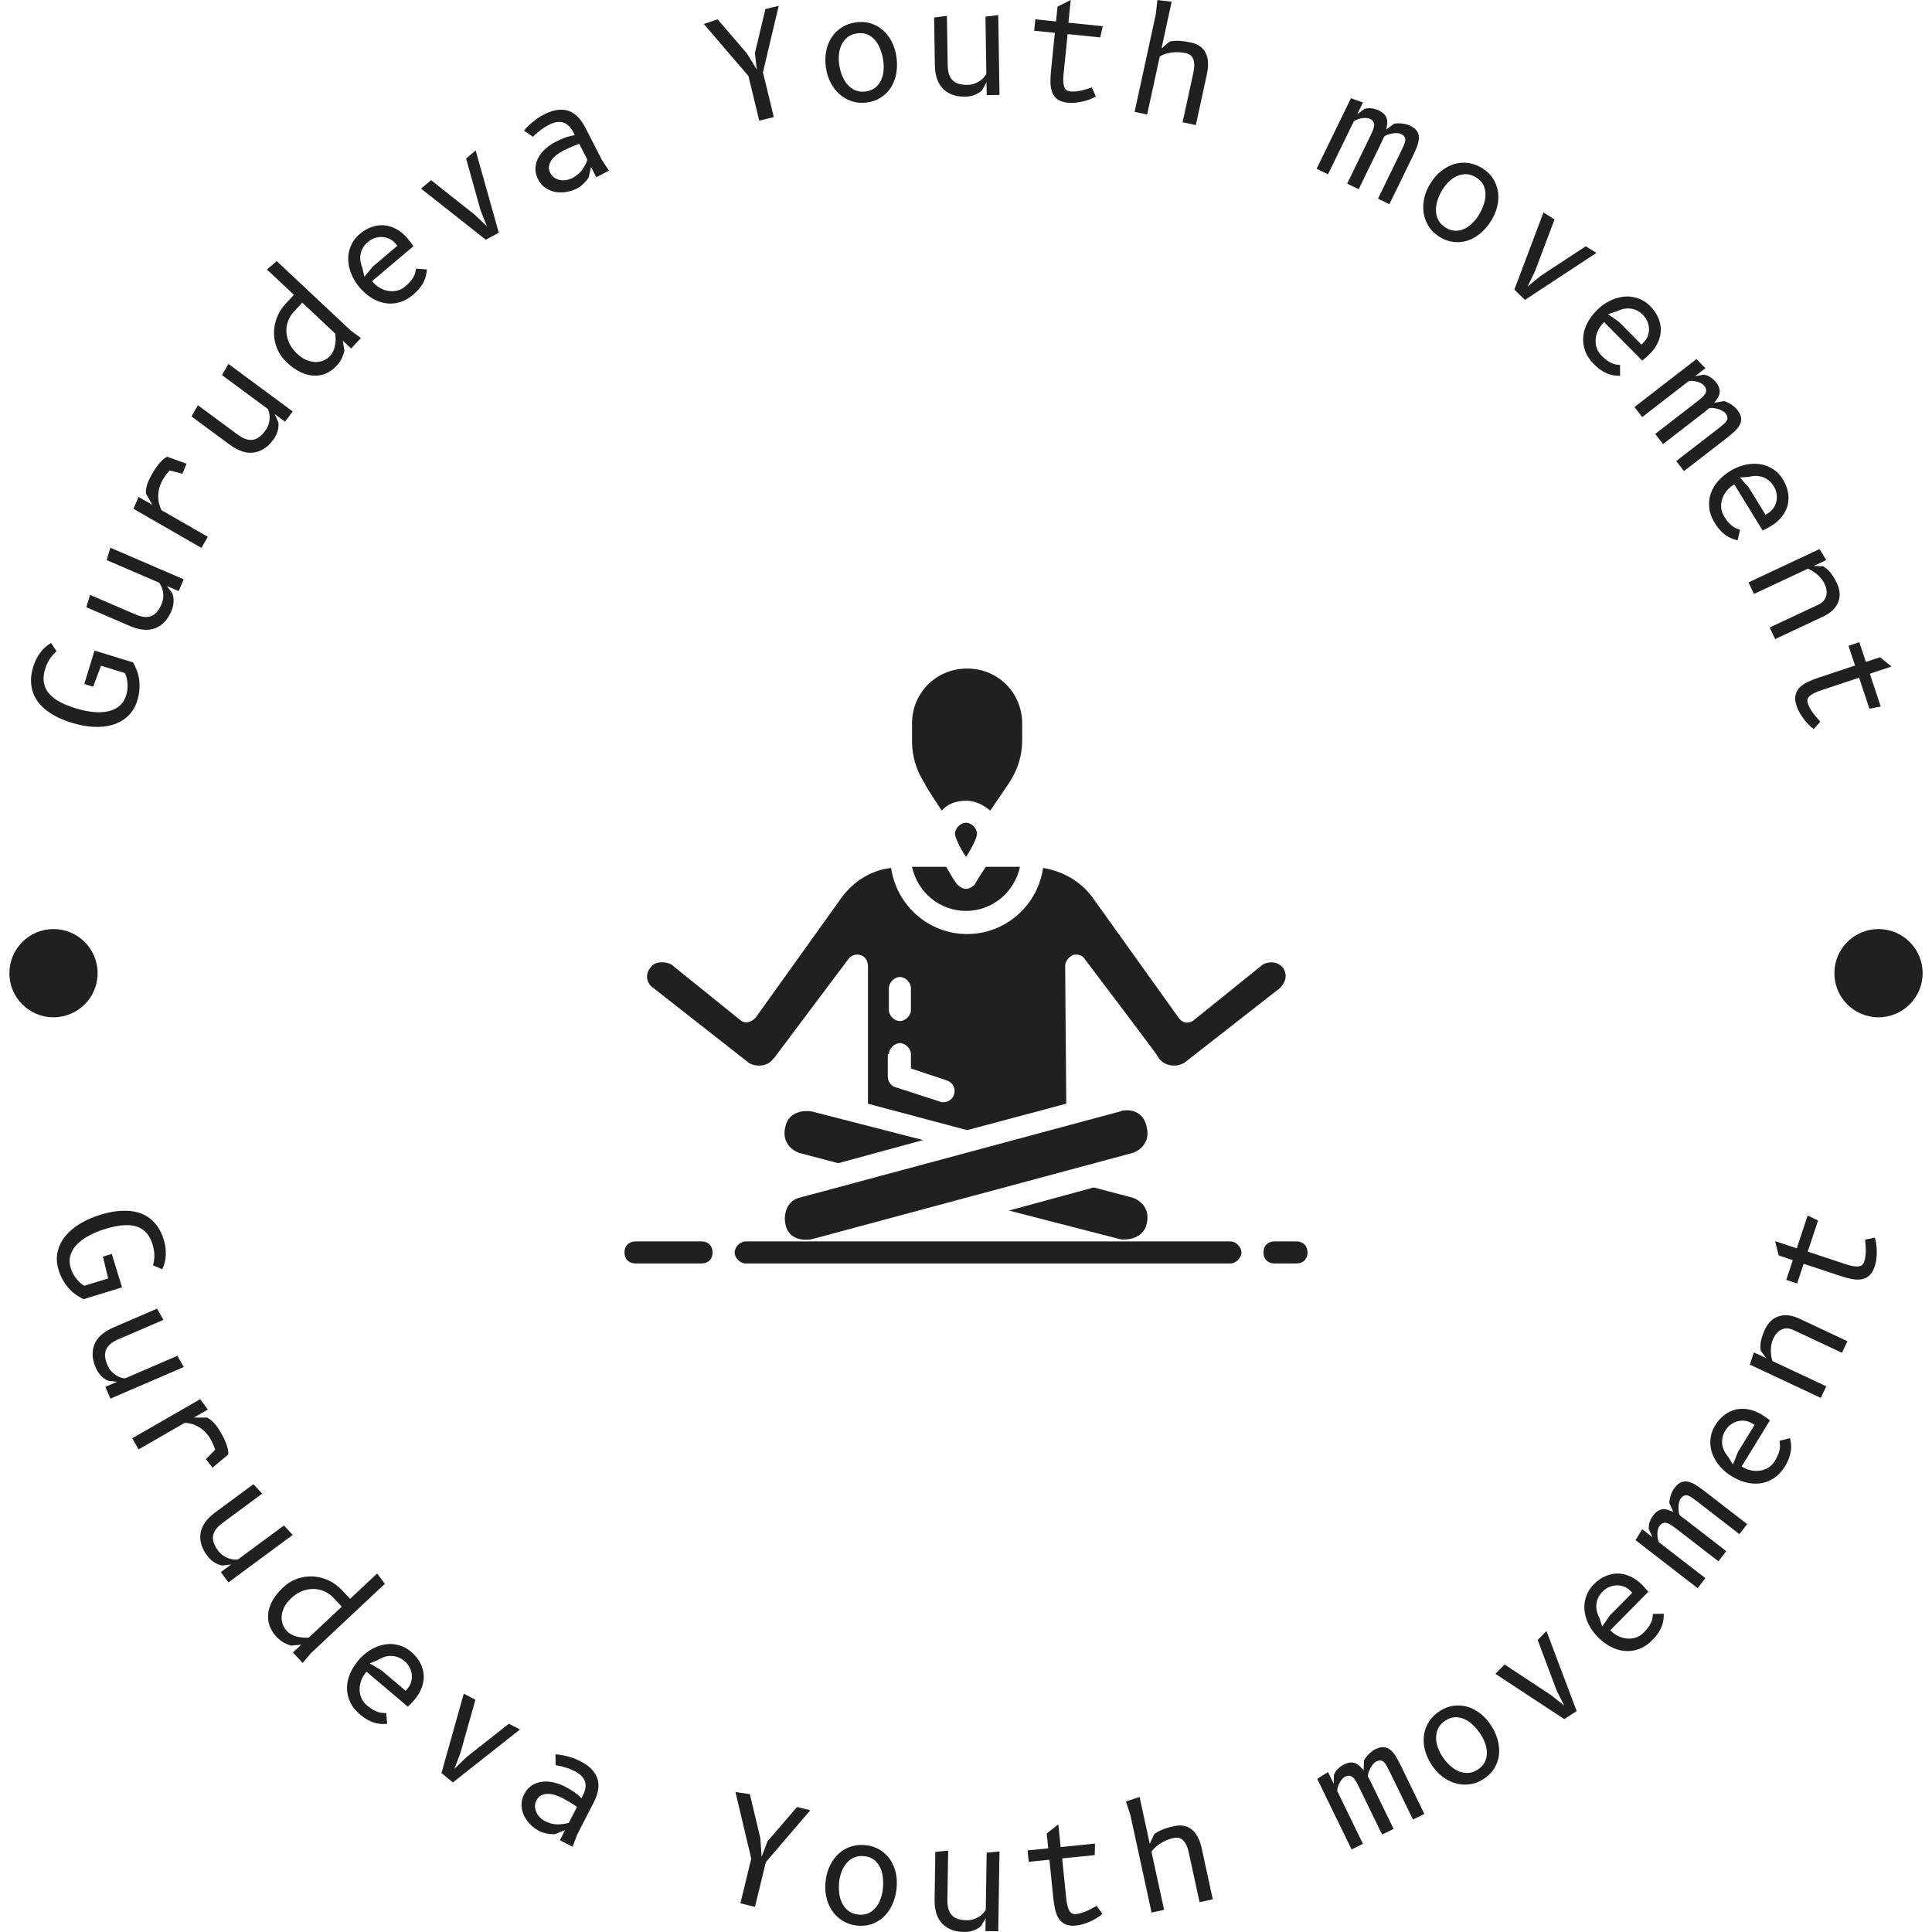<svg xmlns="http://www.w3.org/2000/svg" version="1.1" xmlns:xlink="http://www.w3.org/1999/xlink" xmlns:svgjs="http://svgjs.dev/svgjs" width="2000" height="2000" viewBox="0 0 2000 2000"><g transform="matrix(1,0,0,1,0,0)"><svg viewBox="0 0 280 280" data-background-color="#af6834" preserveAspectRatio="xMidYMid meet" height="2000" width="2000" xmlns="http://www.w3.org/2000/svg" xmlns:xlink="http://www.w3.org/1999/xlink"><g id="tight-bounds" transform="matrix(1,0,0,1,0,0)"><svg viewBox="0 0 280 280" height="280" width="280"><g><svg viewBox="0 0 280 280" height="280" width="280"><g><svg viewBox="0 0 280 280" height="280" width="280"><g id="textblocktransform"><svg viewBox="0 0 280 280" height="280" width="280" id="textblock"><g><svg viewBox="0 0 280 280" height="280" width="280"><g transform="matrix(1,0,0,1,90.503,96.889)"><svg viewBox="0 0 98.995 86.221" height="86.221" width="98.995"><g id="icon-0"><svg xmlns="http://www.w3.org/2000/svg" xmlns:xlink="http://www.w3.org/1999/xlink" version="1.1" x="0" y="0" viewBox="1 5 62 54" style="enable-background:new 0 0 64 64;" xml:space="preserve" height="86.221" width="98.995" class="icon-xg-0" data-fill-palette-color="accent" id="xg-0"><path d="M56 57H12c-0.5 0-1 0.5-1 1s0.5 1 1 1h44c0.5 0 1-0.5 1-1S56.5 57 56 57z" fill="#211f1f" data-fill-palette-color="accent"></path><path d="M62 57h-2c-0.6 0-1 0.4-1 1s0.4 1 1 1h2c0.6 0 1-0.4 1-1S62.6 57 62 57z" fill="#211f1f" data-fill-palette-color="accent"></path><path d="M8 57H2c-0.6 0-1 0.4-1 1s0.4 1 1 1h6c0.6 0 1-0.4 1-1S8.6 57 8 57z" fill="#211f1f" data-fill-palette-color="accent"></path><path d="M17 49l3.4 0.9 7.7-2.1L18 45.2c-0.5-0.1-2.1-0.1-2.4 1.4C15.2 48.2 16.5 48.9 17 49z" fill="#211f1f" data-fill-palette-color="accent"></path><path d="M48.4 55.4c0.4-1.6-0.9-2.3-1.4-2.4 0 0-3.4-0.9-3.4-0.9l-7.7 2.1L46 56.8C46.5 56.9 48.1 56.8 48.4 55.4z" fill="#211f1f" data-fill-palette-color="accent"></path><path d="M15.6 55.4c0.3 1.6 1.9 1.5 2.4 1.4L47 49c0.5-0.1 1.8-0.8 1.4-2.4-0.4-1.9-2.3-1.5-2.4-1.4L17 53C15.9 53.2 15.4 54.3 15.6 55.4z" fill="#211f1f" data-fill-palette-color="accent"></path><path d="M29.8 17.9c0.5-0.6 1.3-0.9 2.2-0.9s1.6 0.4 2.2 0.9c0 0 1.7-2.5 1.7-2.5 0.8-1.2 1.2-2.5 1.2-3.9V10c0-2.8-2.2-5-5-5s-5 2.2-5 5v1.6c0 1.4 0.4 2.7 1.2 3.9C28.2 15.5 29.8 17.9 29.8 17.9z" fill="#211f1f" data-fill-palette-color="accent"></path><path d="M33 20c0-0.5-0.5-1-1-1s-1 0.5-1 1c0 0.3 0.4 1.2 1 2.1C32.6 21.2 33 20.3 33 20z" fill="#211f1f" data-fill-palette-color="accent"></path><path d="M27.1 23c0.5 2.3 2.5 4 4.9 4s4.4-1.7 4.9-4h-3.1c-0.4 0.6-0.8 1.2-1 1.6C32.6 24.8 32.3 25 32 25s-0.6-0.2-0.8-0.4c-0.3-0.4-0.6-0.9-1-1.6H27.1z" fill="#211f1f" data-fill-palette-color="accent"></path><path d="M3.5 33.9l8.8 6.9c0.3 0.2 0.8 0.3 1.3 0.2 0.5-0.1 0.8-0.4 1.1-0.8 0 0 6.6-8.8 6.6-8.8 0.3-0.4 0.7-0.5 1.1-0.4 0.4 0.1 0.7 0.5 0.7 1l0 12.5 9 2.4 9-2.4L41 32c0-0.4 0.3-0.8 0.7-1 0.4-0.1 0.9 0 1.1 0.4 0 0 6.6 8.7 6.6 8.8 0.2 0.4 0.6 0.7 1.1 0.8 0.5 0.1 0.9 0 1.3-0.2l8.7-6.8c0.3-0.3 0.8-1 0.3-1.8-0.5-0.7-1.5-0.6-1.9-0.3l-6.2 5c-0.2 0.2-0.9 0.5-1.4-0.2l-7.8-10.9c-1.1-1.5-2.7-2.4-4.5-2.7-0.5 3.4-3.4 6-6.9 6s-6.4-2.6-6.9-6c-1.8 0.2-3.4 1.2-4.5 2.7l-7.8 10.9c-0.2 0.2-0.8 0.7-1.4 0.2l-6.2-5c-0.4-0.3-1.5-0.4-1.9 0.2C2.7 32.9 3.2 33.7 3.5 33.9zM25 34c0-0.5 0.5-1 1-1s1 0.5 1 1v2c0 0.5-0.5 1-1 1s-1-0.5-1-1V34zM25 40c0-0.5 0.5-1 1-1s1 0.5 1 1v1.3l3.3 1.1c0.5 0.2 0.8 0.7 0.6 1.3-0.3 0.8-1.2 0.7-1.3 0.6l-4-1.3c-0.4-0.1-0.7-0.5-0.7-1V40z" fill="#211f1f" data-fill-palette-color="accent"></path></svg></g></svg></g><g id="text-0"><path d="M13.702 94.283l5.578 1.715c0.21 0.365 0.394 0.754 0.552 1.169 0.158 0.415 0.269 0.851 0.333 1.31 0.064 0.459 0.076 0.942 0.037 1.45-0.032 0.51-0.133 1.039-0.301 1.588v0c-0.292 0.95-0.753 1.712-1.384 2.286-0.626 0.584-1.365 1-2.218 1.251-0.844 0.246-1.774 0.34-2.789 0.285-1.013-0.063-2.051-0.257-3.114-0.585v0c-0.669-0.206-1.301-0.448-1.896-0.725-0.593-0.285-1.132-0.604-1.616-0.958-0.489-0.363-0.911-0.763-1.267-1.202-0.36-0.447-0.637-0.939-0.831-1.475-0.187-0.533-0.284-1.112-0.29-1.736-0.01-0.633 0.095-1.31 0.317-2.032v0c0.232-0.756 0.573-1.434 1.022-2.036 0.448-0.601 0.973-1.07 1.573-1.405v0l0.789 1.22c-0.311 0.249-0.619 0.586-0.925 1.011-0.3 0.428-0.544 0.949-0.734 1.564v0c-0.164 0.535-0.238 1.025-0.221 1.469 0.01 0.442 0.097 0.85 0.261 1.223 0.157 0.37 0.381 0.703 0.671 0.996 0.281 0.299 0.615 0.57 1.002 0.814 0.386 0.243 0.813 0.462 1.28 0.657 0.467 0.195 0.958 0.371 1.473 0.529v0c0.455 0.14 0.927 0.259 1.416 0.359 0.498 0.095 0.991 0.158 1.479 0.191 0.49 0.026 0.965 0.004 1.426-0.067 0.459-0.064 0.882-0.19 1.269-0.378 0.387-0.188 0.73-0.445 1.028-0.771 0.293-0.334 0.518-0.756 0.674-1.264v0c0.09-0.294 0.15-0.594 0.178-0.901 0.024-0.315 0.021-0.616-0.008-0.903-0.027-0.294-0.073-0.56-0.138-0.8-0.065-0.24-0.144-0.436-0.237-0.589v0l-3.451-1.061-1.143 3.042-1.284-0.395z" fill="#211f1f" data-fill-palette-color="primary"></path><path d="M23.051 84.442l-7.596-3.272 0.542-1.789 10.632 4.58-0.735 1.706-1.706-0.735 0.763 1.014c0.046 0.088 0.089 0.217 0.13 0.388 0.035 0.167 0.06 0.365 0.076 0.593 0.007 0.232-0.01 0.483-0.051 0.755-0.044 0.278-0.131 0.568-0.261 0.87v0c-0.329 0.765-0.724 1.353-1.183 1.765-0.459 0.412-0.953 0.69-1.48 0.836-0.525 0.14-1.073 0.166-1.645 0.08-0.569-0.093-1.124-0.256-1.664-0.488v0l-6.362-2.741 0.542-1.789 6.555 2.823c0.411 0.177 0.799 0.295 1.162 0.353 0.364 0.058 0.704 0.037 1.021-0.063 0.324-0.097 0.617-0.283 0.881-0.558 0.266-0.282 0.506-0.67 0.719-1.165v0c0.158-0.366 0.246-0.713 0.265-1.04 0.019-0.327 0-0.628-0.056-0.904-0.056-0.276-0.138-0.52-0.244-0.733-0.109-0.207-0.211-0.369-0.305-0.486z" fill="#211f1f" data-fill-palette-color="primary"></path><path d="M20.084 72.022l2.02 1.162-0.948-1.635c-0.027-0.234-0.017-0.482 0.029-0.746 0.043-0.258 0.111-0.509 0.205-0.755 0.09-0.255 0.196-0.501 0.316-0.738 0.121-0.237 0.24-0.459 0.358-0.666v0c0.258-0.449 0.499-0.819 0.724-1.109 0.218-0.294 0.42-0.533 0.606-0.717 0.186-0.183 0.348-0.324 0.486-0.423 0.134-0.092 0.246-0.161 0.336-0.206v0l2.818 1.017-0.593 1.451-1.857-0.476c-0.046 0.038-0.108 0.103-0.186 0.196-0.078 0.093-0.159 0.199-0.244 0.319-0.095 0.123-0.19 0.254-0.287 0.393-0.096 0.139-0.182 0.275-0.259 0.408v0c-0.234 0.406-0.405 0.808-0.512 1.206-0.108 0.398-0.162 0.787-0.163 1.166-0.01 0.382 0.03 0.748 0.119 1.098 0.087 0.34 0.204 0.662 0.352 0.966v0l6.714 3.863-0.927 1.611-9.852-5.671z" fill="#211f1f" data-fill-palette-color="primary"></path><path d="M38.823 59.279l-6.652-4.915 0.935-1.619 9.311 6.879-1.104 1.494-1.494-1.104 0.512 1.162c0.024 0.096 0.037 0.232 0.039 0.407-0.004 0.171-0.025 0.369-0.061 0.594-0.046 0.227-0.12 0.468-0.221 0.724-0.106 0.261-0.257 0.524-0.452 0.788v0c-0.495 0.67-1.013 1.153-1.554 1.449-0.541 0.296-1.085 0.456-1.632 0.478-0.543 0.017-1.083-0.082-1.62-0.297-0.533-0.22-1.036-0.505-1.509-0.853v0l-5.572-4.116 0.935-1.619 5.741 4.24c0.36 0.266 0.711 0.469 1.051 0.608 0.341 0.139 0.677 0.196 1.009 0.171 0.337-0.021 0.665-0.135 0.984-0.343 0.323-0.214 0.645-0.537 0.965-0.971v0c0.237-0.321 0.402-0.638 0.495-0.952 0.093-0.314 0.143-0.612 0.151-0.893 0.008-0.281-0.016-0.538-0.071-0.77-0.059-0.226-0.121-0.407-0.186-0.542z" fill="#211f1f" data-fill-palette-color="primary"></path><path d="M43.811 43.866l-1.171 1.247c-0.431 0.459-0.737 0.959-0.917 1.5-0.186 0.536-0.253 1.077-0.201 1.625 0.042 0.548 0.193 1.083 0.452 1.604 0.269 0.521 0.633 0.997 1.093 1.428v0c0.444 0.416 0.894 0.719 1.351 0.907 0.456 0.188 0.898 0.286 1.323 0.292 0.421 0.001 0.809-0.075 1.166-0.23 0.356-0.155 0.659-0.365 0.908-0.63v0c0.225-0.24 0.395-0.503 0.509-0.789 0.12-0.281 0.205-0.571 0.255-0.869 0.045-0.293 0.066-0.581 0.061-0.864-0.009-0.277-0.027-0.524-0.053-0.741v0zM52.306 49l-1.415 1.508-1.217-1.142 0.239 1.448c-0.05 0.289-0.163 0.634-0.338 1.035-0.175 0.402-0.447 0.799-0.816 1.192v0c-0.426 0.454-0.91 0.806-1.451 1.056-0.537 0.245-1.115 0.36-1.734 0.345-0.614-0.01-1.263-0.168-1.946-0.472-0.678-0.31-1.369-0.795-2.073-1.456v0c-0.602-0.565-1.058-1.209-1.369-1.932-0.305-0.728-0.465-1.478-0.48-2.249-0.01-0.767 0.129-1.529 0.417-2.285 0.283-0.752 0.716-1.439 1.3-2.062v0l1.178-1.255-3.919-3.676 1.424-1.212 10.701 10.039z" fill="#211f1f" data-fill-palette-color="primary"></path><path d="M60.298 38.934l1.569 0.116c-0.025 0.306-0.073 0.612-0.143 0.919-0.07 0.307-0.183 0.613-0.337 0.918-0.149 0.3-0.345 0.599-0.589 0.896-0.233 0.298-0.526 0.597-0.879 0.895v0c-0.7 0.592-1.412 0.98-2.137 1.163-0.715 0.184-1.415 0.207-2.098 0.071-0.679-0.131-1.327-0.398-1.944-0.802-0.607-0.403-1.157-0.896-1.65-1.478v0c-0.316-0.374-0.593-0.777-0.83-1.208-0.233-0.426-0.417-0.866-0.553-1.32-0.136-0.453-0.214-0.914-0.235-1.382-0.025-0.474 0.021-0.934 0.137-1.381 0.111-0.443 0.291-0.874 0.54-1.296 0.248-0.411 0.58-0.793 0.996-1.145v0c0.566-0.479 1.158-0.82 1.776-1.022 0.613-0.207 1.22-0.281 1.82-0.221 0.601 0.06 1.183 0.25 1.748 0.57 0.574 0.321 1.096 0.759 1.566 1.314v0c0.136 0.16 0.282 0.344 0.438 0.551 0.152 0.201 0.292 0.399 0.42 0.593v0l-5.993 5.072c0.344 0.406 0.721 0.728 1.134 0.966 0.422 0.239 0.846 0.388 1.273 0.448 0.431 0.066 0.855 0.046 1.271-0.058 0.417-0.114 0.798-0.318 1.146-0.612v0c0.336-0.285 0.605-0.553 0.804-0.805 0.2-0.251 0.351-0.485 0.453-0.699 0.102-0.215 0.171-0.41 0.205-0.586 0.04-0.18 0.07-0.339 0.092-0.477zM54.063 38.602l3.524-2.984-0.291-0.344c-0.253-0.299-0.55-0.525-0.89-0.677-0.33-0.152-0.676-0.235-1.036-0.25-0.361-0.015-0.716 0.037-1.063 0.157-0.357 0.119-0.683 0.303-0.977 0.552v0c-0.352 0.298-0.615 0.617-0.787 0.954-0.167 0.334-0.272 0.67-0.315 1.009-0.038 0.334-0.027 0.656 0.032 0.964 0.063 0.313 0.147 0.586 0.252 0.817v0l0.302 1.299z" fill="#211f1f" data-fill-palette-color="primary"></path><path d="M67.551 22.979l1.385-1.176 3.355 11.93-1.889 1.008-9.382-7.405 1.455-1.223 6.301 4.981 1.782 1.688-0.9-2.276z" fill="#211f1f" data-fill-palette-color="primary"></path><path d="M87.23 23.18l1.034 1.558-1.84 0.943-0.761-1.485-0.342 1.472c-0.058 0.132-0.151 0.274-0.277 0.425-0.13 0.161-0.269 0.319-0.418 0.474-0.158 0.152-0.323 0.291-0.493 0.418-0.174 0.136-0.345 0.248-0.513 0.334v0c-0.461 0.236-0.961 0.402-1.502 0.498-0.544 0.09-1.072 0.094-1.587 0.011-0.517-0.089-1.001-0.281-1.451-0.577-0.447-0.29-0.81-0.705-1.087-1.247v0c-0.29-0.567-0.421-1.121-0.392-1.662 0.032-0.535 0.176-1.038 0.43-1.507 0.252-0.475 0.598-0.904 1.039-1.287 0.437-0.389 0.911-0.715 1.422-0.976v0c0.585-0.3 1.109-0.529 1.57-0.687 0.465-0.152 0.878-0.25 1.241-0.294v0l-0.201-0.392c-0.185-0.361-0.395-0.663-0.628-0.905-0.243-0.245-0.51-0.419-0.799-0.522-0.295-0.1-0.615-0.125-0.958-0.075-0.353 0.047-0.735 0.176-1.146 0.387v0c-0.386 0.198-0.708 0.39-0.966 0.577-0.255 0.193-0.488 0.376-0.699 0.547v0c-0.127 0.105-0.244 0.207-0.349 0.309-0.112 0.104-0.22 0.207-0.325 0.308v0l-1.295-0.893c0.201-0.252 0.453-0.519 0.757-0.801v0c0.248-0.237 0.544-0.487 0.889-0.75 0.335-0.266 0.777-0.54 1.325-0.821v0c0.704-0.361 1.354-0.572 1.951-0.634 0.588-0.065 1.128-0.008 1.621 0.171 0.49 0.189 0.93 0.487 1.319 0.893 0.383 0.409 0.726 0.91 1.028 1.501v0zM85.132 23.159l-1.182-2.307-0.59 0.208c-0.09 0.038-0.21 0.088-0.36 0.149-0.143 0.058-0.301 0.127-0.472 0.206v0l-0.495 0.23c-0.165 0.077-0.304 0.144-0.416 0.202v0c-0.342 0.176-0.666 0.381-0.97 0.615-0.298 0.231-0.541 0.486-0.729 0.763-0.185 0.268-0.303 0.56-0.353 0.876-0.044 0.313 0.022 0.641 0.197 0.984v0c0.144 0.28 0.335 0.5 0.575 0.661 0.239 0.16 0.505 0.272 0.797 0.335 0.292 0.063 0.594 0.069 0.906 0.019 0.306-0.047 0.606-0.145 0.898-0.295v0c0.567-0.29 1.021-0.661 1.364-1.112 0.343-0.451 0.619-0.962 0.83-1.534z" fill="#211f1f" data-fill-palette-color="primary"></path><path d="M109.674 10.077l-0.266-2.387 1.519-6.374 1.928-0.468-2.283 9.637 1.575 6.487-2.111 0.513-1.572-6.477-6.461-7.525 1.993-0.689 4.276 4.977z" fill="#211f1f" data-fill-palette-color="primary"></path><path d="M125.597 14.859v0c-0.757 0.096-1.47 0.035-2.139-0.183-0.67-0.218-1.267-0.558-1.791-1.021-0.525-0.469-0.961-1.042-1.308-1.717-0.347-0.675-0.573-1.429-0.679-2.262v0c-0.106-0.833-0.082-1.615 0.072-2.348 0.16-0.74 0.432-1.399 0.818-1.976 0.386-0.571 0.88-1.043 1.481-1.416 0.602-0.373 1.291-0.608 2.068-0.707v0c0.757-0.096 1.466-0.038 2.128 0.174 0.655 0.213 1.24 0.548 1.756 1.004 0.51 0.464 0.936 1.034 1.276 1.71 0.332 0.67 0.551 1.422 0.657 2.255v0c0.106 0.833 0.086 1.618-0.06 2.356-0.146 0.738-0.404 1.399-0.775 1.982-0.378 0.577-0.86 1.055-1.447 1.433-0.594 0.379-1.279 0.618-2.057 0.716zM128.023 8.89v0c-0.071-0.555-0.198-1.089-0.383-1.601-0.179-0.52-0.424-0.976-0.735-1.367-0.303-0.385-0.672-0.683-1.108-0.896-0.435-0.206-0.941-0.272-1.517-0.199v0c-0.548 0.07-1.01 0.241-1.384 0.515-0.373 0.28-0.665 0.624-0.874 1.031-0.216 0.408-0.356 0.86-0.42 1.355-0.064 0.495-0.064 0.996 0 1.502v0c0.071 0.555 0.202 1.089 0.394 1.601 0.193 0.519 0.448 0.969 0.764 1.352 0.317 0.383 0.7 0.676 1.149 0.88 0.442 0.205 0.951 0.271 1.528 0.198v0c0.541-0.069 0.992-0.239 1.352-0.511 0.367-0.279 0.651-0.622 0.853-1.029 0.203-0.4 0.333-0.846 0.391-1.34 0.058-0.487 0.055-0.984-0.01-1.491z" fill="#211f1f" data-fill-palette-color="primary"></path><path d="M142.949 10.689l-0.129-8.269 1.854-0.239 0.181 11.575-1.858 0.029-0.029-1.858-0.612 1.112c-0.062 0.078-0.162 0.17-0.3 0.278-0.138 0.1-0.308 0.204-0.51 0.312-0.208 0.101-0.445 0.189-0.709 0.263-0.272 0.074-0.572 0.114-0.901 0.119v0c-0.833 0.013-1.531-0.106-2.095-0.356-0.564-0.25-1.02-0.586-1.369-1.007-0.342-0.422-0.592-0.911-0.748-1.468-0.149-0.558-0.228-1.13-0.236-1.718v0l-0.109-6.926 1.855-0.239 0.111 7.136c0.007 0.448 0.059 0.849 0.155 1.205 0.097 0.355 0.255 0.657 0.476 0.905 0.221 0.255 0.511 0.447 0.87 0.575 0.366 0.127 0.818 0.187 1.357 0.178v0c0.399-0.006 0.751-0.068 1.057-0.184 0.306-0.117 0.573-0.257 0.802-0.422 0.228-0.165 0.418-0.339 0.569-0.524 0.144-0.184 0.25-0.343 0.318-0.477z" fill="#211f1f" data-fill-palette-color="primary"></path><path d="M154.728 4.944l-0.588 5.795c-0.046 0.452-0.057 0.835-0.032 1.147 0.018 0.304 0.067 0.555 0.145 0.753 0.078 0.205 0.189 0.353 0.334 0.446 0.138 0.091 0.302 0.147 0.49 0.165v0c0.327 0.033 0.651 0.027 0.972-0.017 0.32-0.038 0.625-0.095 0.914-0.171 0.281-0.07 0.535-0.143 0.761-0.218 0.219-0.083 0.39-0.14 0.513-0.169v0l0.584 1.314c-0.068 0.049-0.228 0.132-0.479 0.247-0.251 0.115-0.565 0.231-0.943 0.348-0.37 0.11-0.787 0.198-1.25 0.263-0.465 0.072-0.944 0.083-1.438 0.033v0c-0.62-0.063-1.106-0.228-1.458-0.496-0.346-0.26-0.601-0.596-0.763-1.006-0.155-0.41-0.238-0.879-0.248-1.407-0.01-0.521 0.015-1.078 0.075-1.67v0l0.563-5.544-2.997-0.305 0.168-1.65 2.997 0.305 0.218-2.151 1.912-0.956-0.334 3.289 4.98 0.506-0.376 1.629z" fill="#211f1f" data-fill-palette-color="primary"></path><path d="M168.08 8.19l-1.827 8.41-1.816-0.394 3.071-14.133 0.233-2.065 2.065 0.234-1.47 6.769 1.156-0.973c0.291-0.087 0.694-0.129 1.209-0.124 0.515 0.004 1.158 0.091 1.931 0.258v0c1.019 0.221 1.722 0.725 2.109 1.511 0.388 0.786 0.444 1.811 0.17 3.076v0l-1.602 7.374-1.918-0.416 1.555-7.159c0.098-0.451 0.144-0.842 0.137-1.173-0.012-0.339-0.065-0.623-0.159-0.851-0.099-0.236-0.241-0.421-0.427-0.555-0.193-0.135-0.419-0.231-0.679-0.287v0c-0.403-0.088-0.799-0.131-1.186-0.129-0.386-0.005-0.743 0.025-1.072 0.09-0.328 0.058-0.621 0.137-0.878 0.238-0.257 0.095-0.457 0.194-0.602 0.299z" fill="#211f1f" data-fill-palette-color="primary"></path><path d="M196.191 17.609l-3.727 7.653-1.651-0.804 4.976-10.22 1.744 0.616-0.828 1.698c0.252-0.181 0.446-0.324 0.583-0.429 0.137-0.105 0.241-0.182 0.312-0.233 0.062-0.048 0.099-0.076 0.111-0.085v0l0.033-0.02c0.084-0.029 0.193-0.054 0.328-0.073 0.137-0.026 0.298-0.038 0.483-0.034 0.182 0.011 0.378 0.04 0.588 0.088 0.22 0.045 0.449 0.125 0.688 0.242v0c0.346 0.168 0.609 0.355 0.789 0.559 0.177 0.195 0.3 0.407 0.368 0.635 0.062 0.225 0.08 0.467 0.055 0.727-0.029 0.266-0.071 0.545-0.127 0.837v0l1.127-0.829c0.09-0.026 0.225-0.046 0.403-0.061 0.175-0.008 0.372-0.005 0.592 0.008 0.216 0.02 0.44 0.055 0.672 0.106 0.226 0.048 0.439 0.121 0.641 0.219v0c0.466 0.227 0.798 0.486 0.998 0.778 0.2 0.292 0.296 0.623 0.288 0.992-0.006 0.363-0.089 0.766-0.251 1.209-0.168 0.44-0.378 0.921-0.632 1.443v0l-3.391 6.964-1.652-0.804 3.35-6.879c0.162-0.333 0.298-0.629 0.409-0.887 0.113-0.248 0.181-0.476 0.204-0.683 0.014-0.204-0.029-0.38-0.128-0.529-0.099-0.149-0.274-0.285-0.525-0.408v0c-0.126-0.061-0.298-0.099-0.518-0.112-0.213-0.01-0.438 0.005-0.675 0.045-0.234 0.034-0.464 0.089-0.689 0.167-0.231 0.074-0.413 0.176-0.546 0.306v0c-0.018 0.038-0.047 0.098-0.087 0.179-0.034 0.085-0.072 0.171-0.114 0.26-0.04 0.097-0.079 0.187-0.12 0.269v0l-3.363 6.907-1.67-0.813 3.257-6.691c0.162-0.333 0.303-0.638 0.423-0.915 0.122-0.283 0.198-0.534 0.226-0.753 0.029-0.219-0.004-0.415-0.1-0.586-0.099-0.18-0.28-0.335-0.544-0.464v0c-0.101-0.049-0.24-0.082-0.419-0.098-0.185-0.02-0.385-0.016-0.601 0.011-0.216 0.027-0.436 0.08-0.66 0.157-0.225 0.077-0.435 0.189-0.63 0.335z" fill="#211f1f" data-fill-palette-color="primary"></path><path d="M208.598 34.31v0c-0.645-0.407-1.157-0.907-1.536-1.501-0.378-0.594-0.623-1.236-0.733-1.927-0.107-0.696-0.08-1.415 0.082-2.156 0.162-0.742 0.466-1.468 0.914-2.179v0c0.448-0.71 0.964-1.299 1.547-1.766 0.594-0.469 1.223-0.805 1.887-1.006 0.661-0.196 1.342-0.246 2.044-0.151 0.701 0.095 1.383 0.351 2.046 0.768v0c0.645 0.407 1.156 0.902 1.532 1.487 0.37 0.581 0.609 1.211 0.718 1.892 0.099 0.683 0.065 1.393-0.103 2.131-0.17 0.728-0.478 1.448-0.926 2.158v0c-0.448 0.71-0.963 1.304-1.544 1.781-0.582 0.477-1.201 0.823-1.858 1.037-0.659 0.205-1.335 0.267-2.027 0.186-0.699-0.085-1.38-0.336-2.043-0.754zM214.264 31.244v0c0.298-0.474 0.539-0.967 0.722-1.48 0.193-0.515 0.293-1.023 0.302-1.522 0.011-0.489-0.085-0.955-0.286-1.396-0.205-0.435-0.554-0.808-1.045-1.118v0c-0.468-0.295-0.933-0.456-1.395-0.482-0.466-0.021-0.91 0.059-1.331 0.241-0.426 0.178-0.822 0.437-1.185 0.778-0.364 0.341-0.682 0.728-0.955 1.16v0c-0.298 0.474-0.536 0.969-0.713 1.486-0.181 0.523-0.271 1.033-0.27 1.53 0.001 0.497 0.11 0.967 0.328 1.41 0.211 0.439 0.562 0.814 1.053 1.123v0c0.462 0.291 0.918 0.446 1.369 0.466 0.461 0.017 0.898-0.067 1.313-0.252 0.411-0.179 0.795-0.442 1.153-0.787 0.354-0.339 0.668-0.725 0.94-1.157z" fill="#211f1f" data-fill-palette-color="primary"></path><path d="M229.822 35.691l1.541 0.963-10.354 6.811-1.533-1.494 4.216-11.184 1.606 1.016-2.839 7.514-1.068 2.209 1.896-1.547z" fill="#211f1f" data-fill-palette-color="primary"></path><path d="M234.792 52.899l0.007 1.573c-0.307-0.002-0.616-0.025-0.928-0.071-0.311-0.046-0.625-0.134-0.941-0.265-0.311-0.125-0.624-0.298-0.94-0.517-0.316-0.209-0.636-0.478-0.96-0.806v0c-0.645-0.652-1.086-1.332-1.325-2.041-0.239-0.699-0.317-1.394-0.234-2.087 0.078-0.687 0.294-1.354 0.648-2 0.355-0.636 0.803-1.223 1.346-1.759v0c0.348-0.345 0.728-0.652 1.14-0.922 0.407-0.265 0.831-0.483 1.272-0.654 0.441-0.171 0.895-0.285 1.36-0.342 0.47-0.062 0.933-0.052 1.388 0.03 0.45 0.077 0.894 0.222 1.334 0.437 0.429 0.215 0.836 0.516 1.219 0.905v0c0.522 0.527 0.907 1.091 1.157 1.691 0.254 0.595 0.375 1.194 0.361 1.797-0.013 0.604-0.157 1.199-0.432 1.787-0.275 0.597-0.671 1.152-1.189 1.663v0c-0.149 0.148-0.321 0.308-0.514 0.48-0.189 0.167-0.375 0.322-0.559 0.465v0l-5.522-5.581c-0.378 0.374-0.67 0.776-0.875 1.206-0.205 0.439-0.321 0.874-0.348 1.304-0.032 0.435 0.02 0.856 0.156 1.262 0.146 0.406 0.379 0.771 0.7 1.095v0c0.31 0.313 0.598 0.56 0.864 0.739 0.266 0.18 0.51 0.312 0.733 0.398 0.222 0.085 0.422 0.138 0.6 0.159 0.183 0.026 0.344 0.044 0.482 0.054zM234.639 46.657l3.249 3.282 0.32-0.317c0.279-0.276 0.481-0.589 0.606-0.94 0.125-0.341 0.182-0.692 0.169-1.053-0.013-0.361-0.093-0.71-0.239-1.047-0.147-0.347-0.355-0.657-0.626-0.931v0c-0.325-0.328-0.662-0.565-1.013-0.711-0.346-0.14-0.689-0.219-1.03-0.235-0.336-0.012-0.656 0.024-0.958 0.106-0.307 0.087-0.572 0.192-0.796 0.315v0l-1.271 0.402z" fill="#211f1f" data-fill-palette-color="primary"></path><path d="M244.734 55.238l-6.733 5.208-1.124-1.453 8.991-6.954 1.29 1.325-1.494 1.155c0.306-0.051 0.543-0.093 0.712-0.126 0.169-0.033 0.297-0.057 0.383-0.07 0.077-0.015 0.123-0.024 0.138-0.028v0l0.038-0.002c0.088 0.011 0.197 0.038 0.326 0.079 0.135 0.037 0.284 0.099 0.448 0.184 0.158 0.09 0.321 0.203 0.488 0.339 0.177 0.137 0.347 0.311 0.509 0.522v0c0.235 0.304 0.389 0.588 0.46 0.852 0.072 0.254 0.089 0.498 0.049 0.732-0.044 0.229-0.135 0.454-0.274 0.675-0.144 0.226-0.305 0.457-0.485 0.694v0l1.378-0.243c0.093 0.017 0.222 0.058 0.388 0.125 0.161 0.07 0.336 0.16 0.527 0.269 0.185 0.113 0.37 0.244 0.555 0.393 0.181 0.143 0.34 0.303 0.478 0.48v0c0.317 0.41 0.5 0.79 0.55 1.14 0.05 0.351-0.011 0.689-0.182 1.017-0.166 0.323-0.419 0.647-0.761 0.972-0.345 0.32-0.747 0.658-1.206 1.013v0l-6.128 4.739-1.123-1.453 6.052-4.681c0.293-0.227 0.546-0.431 0.759-0.614 0.212-0.172 0.373-0.346 0.486-0.521 0.102-0.176 0.142-0.353 0.12-0.531-0.022-0.177-0.119-0.377-0.29-0.598v0c-0.086-0.111-0.224-0.221-0.414-0.33-0.186-0.104-0.395-0.19-0.625-0.259-0.225-0.074-0.455-0.126-0.691-0.156-0.24-0.036-0.448-0.025-0.625 0.032v0c-0.033 0.026-0.086 0.066-0.158 0.122-0.068 0.061-0.14 0.122-0.218 0.182-0.079 0.07-0.154 0.132-0.226 0.188v0l-6.077 4.7-1.137-1.469 5.887-4.553c0.293-0.227 0.555-0.438 0.784-0.633 0.235-0.199 0.414-0.391 0.537-0.574 0.123-0.184 0.18-0.374 0.17-0.57-0.009-0.206-0.103-0.425-0.282-0.657v0c-0.068-0.089-0.179-0.18-0.332-0.274-0.157-0.1-0.338-0.185-0.543-0.257-0.205-0.071-0.426-0.122-0.662-0.152-0.236-0.03-0.473-0.023-0.713 0.021z" fill="#211f1f" data-fill-palette-color="primary"></path><path d="M252.183 76.778l-0.352 1.533c-0.298-0.071-0.594-0.165-0.886-0.281-0.293-0.116-0.578-0.273-0.857-0.472-0.274-0.193-0.54-0.432-0.797-0.717-0.26-0.276-0.51-0.61-0.752-1.004v0c-0.479-0.781-0.755-1.544-0.826-2.289-0.073-0.735 0.009-1.43 0.248-2.085 0.232-0.652 0.595-1.252 1.087-1.8 0.49-0.539 1.06-1.008 1.71-1.407v0c0.417-0.256 0.858-0.469 1.32-0.638 0.457-0.165 0.919-0.281 1.388-0.347 0.469-0.066 0.936-0.074 1.402-0.023 0.472 0.047 0.92 0.162 1.345 0.345 0.421 0.177 0.82 0.42 1.199 0.729 0.369 0.307 0.696 0.693 0.982 1.159v0c0.388 0.632 0.635 1.269 0.741 1.909 0.112 0.637 0.093 1.248-0.058 1.833-0.15 0.585-0.426 1.132-0.827 1.641-0.404 0.519-0.916 0.969-1.537 1.35v0c-0.179 0.11-0.382 0.226-0.61 0.35-0.222 0.12-0.439 0.228-0.65 0.325v0l-4.107-6.691c-0.453 0.278-0.829 0.603-1.126 0.974-0.3 0.381-0.512 0.778-0.636 1.191-0.13 0.417-0.175 0.838-0.135 1.265 0.05 0.429 0.194 0.837 0.432 1.225v0c0.231 0.376 0.455 0.681 0.674 0.917 0.218 0.235 0.426 0.42 0.623 0.553 0.197 0.134 0.38 0.231 0.548 0.292 0.172 0.067 0.325 0.121 0.457 0.163zM253.455 70.664l2.416 3.936 0.385-0.236c0.334-0.205 0.602-0.464 0.804-0.777 0.2-0.303 0.334-0.632 0.404-0.986 0.07-0.355 0.071-0.713 0.005-1.075-0.064-0.371-0.196-0.721-0.397-1.049v0c-0.242-0.394-0.516-0.701-0.825-0.923-0.305-0.215-0.621-0.37-0.95-0.463-0.325-0.088-0.644-0.126-0.957-0.115-0.319 0.015-0.601 0.057-0.846 0.126v0l-1.33 0.101z" fill="#211f1f" data-fill-palette-color="primary"></path><path d="M261.998 82.425l-7.801 3.661-0.789-1.682 10.289-4.829 0.98 1.592-1.805 0.847 1.36 0.058c0.13 0.078 0.268 0.176 0.415 0.292 0.154 0.113 0.316 0.261 0.487 0.444 0.167 0.192 0.343 0.426 0.527 0.703 0.184 0.277 0.371 0.618 0.562 1.023v0c0.232 0.494 0.362 0.978 0.391 1.451 0.026 0.467-0.049 0.908-0.226 1.324-0.17 0.412-0.433 0.791-0.788 1.135-0.356 0.345-0.797 0.641-1.323 0.887v0l-7.012 3.292-0.789-1.682 7.012-3.291c0.342-0.161 0.608-0.351 0.798-0.572 0.187-0.227 0.315-0.473 0.385-0.737 0.073-0.274 0.084-0.554 0.034-0.84-0.043-0.289-0.133-0.579-0.269-0.87v0c-0.14-0.298-0.313-0.568-0.52-0.811-0.198-0.24-0.413-0.452-0.646-0.636-0.224-0.181-0.447-0.335-0.669-0.463-0.222-0.128-0.423-0.226-0.603-0.296z" fill="#211f1f" data-fill-palette-color="primary"></path><path d="M269.433 98.216l-5.528 1.838c-0.432 0.144-0.785 0.29-1.059 0.441-0.27 0.141-0.479 0.288-0.627 0.441-0.155 0.155-0.245 0.317-0.27 0.488-0.027 0.164-0.01 0.335 0.05 0.514v0c0.104 0.312 0.242 0.605 0.414 0.88 0.166 0.277 0.343 0.531 0.531 0.764 0.179 0.228 0.349 0.429 0.51 0.604 0.166 0.166 0.287 0.299 0.365 0.398v0l-0.96 1.072c-0.073-0.042-0.213-0.154-0.421-0.336-0.208-0.182-0.442-0.421-0.703-0.717-0.252-0.292-0.503-0.636-0.753-1.033-0.256-0.394-0.463-0.827-0.62-1.298v0c-0.197-0.591-0.245-1.102-0.145-1.533 0.095-0.423 0.297-0.792 0.605-1.108 0.31-0.31 0.704-0.577 1.182-0.803 0.471-0.223 0.989-0.429 1.554-0.616v0l5.288-1.759-0.95-2.858 1.573-0.524 0.951 2.859 2.051-0.683 1.656 1.352-3.137 1.044 1.579 4.75-1.639 0.324z" fill="#211f1f" data-fill-palette-color="primary"></path><path d="M17.688 186.573l-5.578 1.715c-0.379-0.184-0.75-0.403-1.113-0.657-0.364-0.254-0.701-0.553-1.011-0.897-0.311-0.344-0.592-0.737-0.846-1.178-0.26-0.44-0.474-0.934-0.642-1.483v0c-0.292-0.95-0.339-1.839-0.14-2.669 0.19-0.834 0.568-1.595 1.132-2.281 0.56-0.677 1.276-1.278 2.148-1.802 0.873-0.517 1.841-0.939 2.904-1.266v0c0.669-0.206 1.328-0.361 1.977-0.465 0.651-0.098 1.276-0.136 1.875-0.115 0.608 0.025 1.182 0.12 1.723 0.283 0.549 0.168 1.055 0.419 1.516 0.752 0.455 0.336 0.86 0.761 1.215 1.274 0.364 0.518 0.657 1.138 0.879 1.86v0c0.232 0.756 0.332 1.508 0.299 2.258-0.033 0.75-0.204 1.432-0.513 2.046v0l-1.338-0.566c0.117-0.38 0.183-0.832 0.198-1.357 0.008-0.522-0.083-1.091-0.272-1.706v0c-0.164-0.535-0.379-0.982-0.642-1.34-0.257-0.36-0.558-0.648-0.903-0.864-0.338-0.218-0.71-0.367-1.115-0.448-0.401-0.089-0.829-0.126-1.285-0.11-0.456 0.016-0.932 0.074-1.429 0.176-0.496 0.101-1.001 0.231-1.516 0.389v0c-0.455 0.14-0.912 0.306-1.373 0.499-0.465 0.202-0.909 0.426-1.33 0.673-0.42 0.254-0.801 0.539-1.143 0.856-0.344 0.311-0.623 0.653-0.837 1.026-0.215 0.373-0.354 0.778-0.417 1.215-0.055 0.441-0.004 0.916 0.152 1.425v0c0.09 0.294 0.21 0.576 0.359 0.845 0.157 0.274 0.329 0.521 0.514 0.742 0.187 0.228 0.375 0.423 0.564 0.585 0.189 0.162 0.364 0.28 0.526 0.354v0l3.451-1.061-0.763-3.159 1.284-0.394z" fill="#211f1f" data-fill-palette-color="primary"></path><path d="M18.109 199.769l7.595-3.272 0.928 1.623-10.632 4.58-0.735-1.706 1.706-0.735-1.261-0.142c-0.096-0.027-0.219-0.085-0.371-0.172-0.145-0.09-0.306-0.207-0.483-0.352-0.173-0.154-0.344-0.339-0.514-0.556-0.172-0.223-0.323-0.485-0.453-0.787v0c-0.329-0.765-0.486-1.455-0.47-2.072 0.016-0.617 0.153-1.167 0.409-1.65 0.259-0.477 0.617-0.894 1.073-1.251 0.459-0.35 0.958-0.641 1.498-0.874v0l6.361-2.74 0.928 1.623-6.554 2.823c-0.411 0.177-0.763 0.378-1.055 0.603-0.292 0.225-0.51 0.487-0.656 0.786-0.152 0.302-0.218 0.643-0.199 1.023 0.022 0.387 0.139 0.828 0.352 1.322v0c0.158 0.366 0.349 0.669 0.574 0.907 0.225 0.238 0.457 0.432 0.696 0.58 0.239 0.148 0.473 0.257 0.7 0.327 0.225 0.063 0.413 0.1 0.563 0.112z" fill="#211f1f" data-fill-palette-color="primary"></path><path d="M30.12 204.284l-2.019 1.162 1.89 0.002c0.216 0.094 0.426 0.227 0.63 0.4 0.201 0.167 0.384 0.352 0.55 0.556 0.175 0.206 0.335 0.421 0.48 0.644 0.145 0.223 0.276 0.438 0.395 0.644v0c0.258 0.449 0.457 0.843 0.596 1.183 0.145 0.336 0.25 0.631 0.315 0.884 0.065 0.253 0.106 0.464 0.122 0.633 0.013 0.162 0.016 0.294 0.009 0.394v0l-2.294 1.926-0.957-1.241 1.344-1.368c-0.01-0.059-0.035-0.145-0.076-0.258-0.041-0.114-0.092-0.238-0.154-0.372-0.059-0.144-0.124-0.292-0.195-0.445-0.072-0.153-0.146-0.295-0.223-0.429v0c-0.234-0.406-0.496-0.756-0.785-1.049-0.29-0.293-0.599-0.535-0.927-0.726-0.325-0.2-0.662-0.35-1.009-0.449-0.338-0.096-0.675-0.156-1.012-0.18v0l-6.713 3.864-0.927-1.61 9.852-5.671z" fill="#211f1f" data-fill-palette-color="primary"></path><path d="M34.495 226.001l6.652-4.915 1.273 1.37-9.312 6.879-1.104-1.495 1.495-1.104-1.261 0.149c-0.099-0.005-0.233-0.032-0.4-0.083-0.162-0.054-0.345-0.132-0.551-0.233-0.204-0.111-0.412-0.252-0.626-0.424-0.218-0.178-0.425-0.399-0.621-0.664v0c-0.495-0.67-0.804-1.307-0.929-1.91-0.124-0.604-0.117-1.171 0.023-1.7 0.144-0.524 0.397-1.011 0.76-1.462 0.367-0.445 0.787-0.842 1.26-1.192v0l5.571-4.116 1.273 1.37-5.74 4.24c-0.36 0.266-0.657 0.542-0.89 0.827-0.233 0.285-0.386 0.59-0.46 0.914-0.079 0.328-0.066 0.675 0.039 1.042 0.109 0.372 0.324 0.774 0.644 1.207v0c0.237 0.321 0.492 0.572 0.765 0.753 0.273 0.181 0.543 0.317 0.809 0.407 0.267 0.09 0.519 0.143 0.757 0.159 0.234 0.01 0.425 0.004 0.573-0.019z" fill="#211f1f" data-fill-palette-color="primary"></path><path d="M49.531 232.85l-1.171-1.248c-0.431-0.459-0.91-0.796-1.437-1.011-0.523-0.22-1.059-0.321-1.609-0.304-0.55 0.007-1.093 0.123-1.63 0.349-0.537 0.235-1.035 0.568-1.495 0.999v0c-0.444 0.416-0.775 0.846-0.992 1.29-0.217 0.444-0.342 0.878-0.375 1.303-0.028 0.42 0.024 0.813 0.155 1.178 0.132 0.366 0.322 0.681 0.571 0.946v0c0.225 0.24 0.476 0.426 0.755 0.559 0.273 0.137 0.557 0.241 0.851 0.309 0.29 0.064 0.576 0.103 0.858 0.117 0.277 0.009 0.524 0.007 0.742-0.006v0zM43.865 241l-1.415-1.508 1.218-1.142-1.46 0.147c-0.285-0.069-0.622-0.203-1.012-0.404-0.39-0.201-0.769-0.497-1.138-0.89v0c-0.426-0.454-0.747-0.959-0.961-1.516-0.21-0.551-0.288-1.135-0.234-1.752 0.049-0.612 0.248-1.249 0.596-1.912 0.353-0.657 0.881-1.316 1.585-1.976v0c0.602-0.565 1.274-0.979 2.015-1.243 0.746-0.258 1.504-0.37 2.276-0.335 0.766 0.039 1.517 0.227 2.254 0.562 0.732 0.33 1.39 0.807 1.974 1.429v0l1.177 1.255 3.919-3.676 1.118 1.498-10.701 10.039z" fill="#211f1f" data-fill-palette-color="primary"></path><path d="M55.967 248.264l0.146 1.567c-0.306 0.025-0.616 0.029-0.931 0.01-0.314-0.019-0.635-0.079-0.96-0.18-0.321-0.097-0.648-0.241-0.982-0.433-0.333-0.181-0.675-0.42-1.028-0.718v0c-0.7-0.592-1.2-1.231-1.5-1.916-0.299-0.675-0.438-1.361-0.417-2.058 0.017-0.692 0.174-1.375 0.47-2.05 0.297-0.665 0.692-1.289 1.185-1.871v0c0.316-0.374 0.668-0.713 1.055-1.018 0.382-0.3 0.785-0.554 1.21-0.764 0.424-0.209 0.866-0.362 1.324-0.46 0.463-0.103 0.925-0.134 1.385-0.093 0.455 0.037 0.91 0.143 1.367 0.318 0.447 0.176 0.878 0.441 1.295 0.794v0c0.566 0.479 1 1.007 1.3 1.582 0.306 0.57 0.479 1.157 0.519 1.759 0.04 0.602-0.051 1.208-0.273 1.817-0.222 0.619-0.567 1.206-1.038 1.762v0c-0.136 0.16-0.292 0.335-0.47 0.524-0.173 0.183-0.345 0.354-0.516 0.512v0l-5.992-5.072c-0.344 0.406-0.599 0.832-0.765 1.277-0.166 0.456-0.243 0.899-0.232 1.33 0.007 0.436 0.096 0.851 0.267 1.244 0.182 0.392 0.446 0.735 0.793 1.029v0c0.336 0.285 0.645 0.505 0.926 0.66 0.281 0.155 0.536 0.266 0.765 0.331 0.229 0.065 0.433 0.101 0.612 0.105 0.184 0.009 0.346 0.013 0.485 0.012zM55.265 242.06l3.525 2.983 0.291-0.344c0.253-0.299 0.427-0.629 0.521-0.989 0.095-0.35 0.12-0.705 0.076-1.064-0.045-0.359-0.155-0.7-0.331-1.023-0.177-0.333-0.412-0.624-0.706-0.872v0c-0.352-0.298-0.71-0.504-1.071-0.618-0.357-0.109-0.706-0.157-1.048-0.144-0.336 0.018-0.651 0.081-0.944 0.19-0.298 0.114-0.553 0.242-0.765 0.384v0l-1.231 0.512z" fill="#211f1f" data-fill-palette-color="primary"></path><path d="M73.745 249.819l1.618 0.828-9.728 7.678-1.656-1.357 3.235-11.506 1.688 0.874-2.18 7.731-0.874 2.293 1.756-1.705z" fill="#211f1f" data-fill-palette-color="primary"></path><path d="M83.647 265.895l-0.661 1.749-1.84-0.943 0.761-1.485-1.395 0.582c-0.141 0.03-0.31 0.038-0.507 0.023-0.206-0.011-0.416-0.032-0.629-0.063-0.216-0.04-0.425-0.092-0.627-0.156-0.212-0.062-0.402-0.135-0.571-0.222v0c-0.461-0.236-0.888-0.545-1.281-0.928-0.39-0.389-0.702-0.816-0.936-1.281-0.23-0.472-0.356-0.977-0.379-1.515-0.026-0.532 0.1-1.069 0.378-1.611v0c0.29-0.567 0.664-0.996 1.12-1.289 0.453-0.287 0.945-0.463 1.475-0.53 0.533-0.073 1.083-0.042 1.651 0.091 0.571 0.128 1.112 0.322 1.623 0.584v0c0.585 0.3 1.077 0.591 1.475 0.874 0.395 0.289 0.716 0.567 0.963 0.836v0l0.201-0.393c0.185-0.361 0.307-0.707 0.367-1.038 0.057-0.341 0.043-0.658-0.042-0.953-0.091-0.298-0.257-0.572-0.499-0.822-0.245-0.259-0.572-0.494-0.983-0.704v0c-0.386-0.198-0.73-0.347-1.033-0.447-0.306-0.094-0.59-0.176-0.852-0.248v0c-0.159-0.042-0.311-0.077-0.454-0.103-0.15-0.03-0.297-0.058-0.441-0.084v0l-0.031-1.573c0.322 0.016 0.686 0.065 1.092 0.147v0c0.337 0.063 0.713 0.157 1.129 0.283 0.412 0.117 0.892 0.316 1.44 0.597v0c0.704 0.361 1.255 0.765 1.654 1.213 0.396 0.439 0.665 0.911 0.807 1.416 0.133 0.508 0.148 1.039 0.045 1.592-0.109 0.55-0.315 1.12-0.617 1.712v0zM82.438 264.179l1.183-2.307-0.513-0.357c-0.084-0.051-0.194-0.119-0.331-0.206-0.131-0.083-0.278-0.17-0.444-0.262v0l-0.476-0.268c-0.159-0.089-0.294-0.163-0.406-0.22v0c-0.342-0.176-0.698-0.318-1.066-0.428-0.362-0.107-0.71-0.156-1.045-0.147-0.326 0.006-0.631 0.081-0.918 0.226-0.28 0.147-0.508 0.392-0.683 0.735v0c-0.144 0.28-0.211 0.564-0.201 0.852 0.01 0.288 0.074 0.569 0.194 0.842 0.119 0.273 0.291 0.522 0.513 0.747 0.217 0.221 0.472 0.407 0.765 0.557v0c0.567 0.29 1.133 0.443 1.699 0.458 0.566 0.015 1.143-0.059 1.729-0.222z" fill="#211f1f" data-fill-palette-color="primary"></path><path d="M110.381 269.095l0.857-2.243 4.274-4.968 1.927 0.468-6.447 7.518-1.575 6.487-2.112-0.513 1.573-6.477-2.29-9.65 2.086 0.302 1.518 6.384z" fill="#211f1f" data-fill-palette-color="primary"></path><path d="M124.093 279.058v0c-0.757-0.096-1.432-0.334-2.025-0.713-0.594-0.379-1.087-0.858-1.479-1.436-0.391-0.586-0.67-1.249-0.837-1.989-0.167-0.741-0.197-1.527-0.091-2.361v0c0.106-0.833 0.325-1.584 0.657-2.255 0.34-0.676 0.768-1.246 1.286-1.709 0.516-0.456 1.113-0.79 1.788-1 0.676-0.21 1.402-0.266 2.179-0.167v0c0.757 0.096 1.429 0.33 2.017 0.701 0.581 0.37 1.064 0.841 1.449 1.411 0.378 0.577 0.647 1.235 0.807 1.975 0.154 0.732 0.178 1.514 0.072 2.348v0c-0.106 0.833-0.322 1.588-0.647 2.266-0.326 0.678-0.741 1.253-1.246 1.725-0.51 0.464-1.097 0.806-1.76 1.025-0.67 0.218-1.393 0.278-2.17 0.179zM127.935 273.886v0c0.071-0.555 0.08-1.104 0.029-1.647-0.043-0.549-0.166-1.051-0.369-1.507-0.197-0.448-0.48-0.83-0.849-1.144-0.37-0.308-0.843-0.499-1.419-0.572v0c-0.548-0.07-1.038-0.019-1.469 0.152-0.432 0.178-0.8 0.438-1.104 0.78-0.311 0.341-0.56 0.743-0.746 1.206-0.186 0.463-0.311 0.948-0.375 1.455v0c-0.071 0.555-0.077 1.105-0.019 1.648 0.057 0.55 0.191 1.051 0.402 1.5 0.211 0.45 0.508 0.83 0.892 1.14 0.377 0.309 0.853 0.5 1.429 0.573v0c0.541 0.069 1.021 0.017 1.438-0.156 0.425-0.179 0.786-0.44 1.083-0.782 0.297-0.336 0.534-0.736 0.713-1.2 0.178-0.457 0.299-0.939 0.364-1.446z" fill="#211f1f" data-fill-palette-color="primary"></path><path d="M142.865 276.773l0.129-8.269 1.861-0.181-0.181 11.575-1.857-0.029 0.029-1.858-0.647 1.092c-0.064 0.076-0.167 0.165-0.309 0.269-0.141 0.096-0.314 0.195-0.519 0.296-0.211 0.095-0.451 0.175-0.717 0.241-0.274 0.066-0.575 0.096-0.904 0.09v0c-0.833-0.013-1.527-0.153-2.083-0.42-0.556-0.268-1.002-0.617-1.337-1.05-0.329-0.432-0.563-0.929-0.701-1.491-0.131-0.562-0.192-1.137-0.183-1.724v0l0.108-6.927 1.86-0.18-0.111 7.136c-0.007 0.448 0.032 0.851 0.118 1.209 0.085 0.358 0.235 0.665 0.447 0.92 0.213 0.262 0.497 0.463 0.851 0.601 0.362 0.139 0.812 0.212 1.351 0.22v0c0.399 0.006 0.753-0.044 1.063-0.151 0.31-0.107 0.581-0.239 0.814-0.397 0.233-0.157 0.428-0.326 0.585-0.505 0.15-0.18 0.261-0.335 0.333-0.467z" fill="#211f1f" data-fill-palette-color="primary"></path><path d="M153.936 269.334l0.588 5.796c0.046 0.452 0.112 0.829 0.199 1.129 0.079 0.294 0.177 0.531 0.294 0.709 0.117 0.185 0.256 0.308 0.417 0.369 0.154 0.062 0.325 0.083 0.513 0.064v0c0.327-0.033 0.643-0.104 0.949-0.213 0.306-0.101 0.593-0.218 0.861-0.351 0.262-0.125 0.495-0.247 0.701-0.366 0.198-0.126 0.354-0.215 0.469-0.269v0l0.836 1.17c-0.057 0.062-0.197 0.175-0.419 0.338-0.223 0.163-0.507 0.34-0.854 0.53-0.34 0.182-0.731 0.352-1.172 0.509-0.44 0.164-0.908 0.272-1.402 0.322v0c-0.62 0.063-1.129-0.001-1.528-0.193-0.392-0.185-0.708-0.463-0.949-0.832-0.235-0.37-0.41-0.813-0.526-1.329-0.115-0.509-0.203-1.059-0.262-1.65v0l-0.563-5.545-2.997 0.304-0.168-1.649 2.997-0.305-0.218-2.151 1.68-1.32 0.334 3.289 4.981-0.506-0.042 1.671z" fill="#211f1f" data-fill-palette-color="primary"></path><path d="M166.882 268.381l1.828 8.41-1.816 0.394-3.07-14.133-0.644-1.976 1.976-0.644 1.47 6.769 0.649-1.365c0.229-0.2 0.578-0.405 1.048-0.614 0.47-0.21 1.091-0.398 1.864-0.566v0c1.019-0.221 1.868-0.055 2.546 0.499 0.679 0.554 1.156 1.464 1.431 2.729v0l1.602 7.374-1.918 0.417-1.555-7.159c-0.098-0.451-0.219-0.826-0.363-1.124-0.152-0.304-0.318-0.54-0.497-0.709-0.188-0.174-0.394-0.283-0.619-0.327-0.231-0.043-0.477-0.036-0.737 0.02v0c-0.403 0.088-0.781 0.213-1.132 0.375-0.353 0.155-0.666 0.331-0.938 0.526-0.274 0.188-0.508 0.382-0.701 0.582-0.194 0.193-0.336 0.366-0.424 0.522z" fill="#211f1f" data-fill-palette-color="primary"></path><path d="M193.805 259.573l3.726 7.652-1.651 0.805-4.977-10.22 1.56-0.993 0.827 1.699c0.013-0.31 0.02-0.551 0.022-0.723 0.002-0.172 0.005-0.302 0.008-0.389 0.001-0.078 0.001-0.125 0.002-0.141v0l0.005-0.038c0.029-0.084 0.077-0.185 0.144-0.303 0.064-0.124 0.154-0.258 0.272-0.401 0.12-0.136 0.264-0.273 0.431-0.409 0.171-0.145 0.375-0.276 0.615-0.392v0c0.346-0.168 0.655-0.261 0.927-0.277 0.263-0.019 0.505 0.015 0.727 0.102 0.215 0.09 0.417 0.225 0.606 0.405 0.192 0.187 0.385 0.392 0.58 0.616v0l0.043-1.398c0.035-0.087 0.102-0.205 0.201-0.355 0.102-0.143 0.225-0.296 0.371-0.46 0.149-0.158 0.315-0.313 0.497-0.465 0.177-0.148 0.366-0.272 0.568-0.369v0c0.466-0.227 0.875-0.329 1.228-0.306 0.353 0.022 0.673 0.151 0.958 0.385 0.282 0.228 0.548 0.542 0.798 0.943 0.243 0.403 0.492 0.866 0.745 1.388v0l3.391 6.964-1.651 0.804-3.35-6.879c-0.162-0.333-0.311-0.623-0.446-0.869-0.126-0.242-0.263-0.436-0.411-0.581-0.152-0.136-0.317-0.211-0.496-0.226-0.178-0.014-0.393 0.04-0.644 0.162v0c-0.126 0.061-0.262 0.174-0.408 0.338-0.139 0.161-0.267 0.348-0.381 0.56-0.118 0.205-0.216 0.42-0.293 0.644-0.084 0.228-0.116 0.434-0.096 0.619v0c0.018 0.038 0.047 0.098 0.087 0.179 0.046 0.079 0.091 0.162 0.134 0.25 0.052 0.091 0.098 0.178 0.138 0.26v0l3.364 6.907-1.671 0.814-3.257-6.691c-0.162-0.333-0.316-0.632-0.46-0.896-0.147-0.271-0.298-0.485-0.454-0.644-0.155-0.158-0.329-0.252-0.522-0.282-0.203-0.033-0.437 0.014-0.701 0.143v0c-0.101 0.049-0.213 0.139-0.336 0.269-0.13 0.133-0.25 0.293-0.362 0.479-0.111 0.187-0.206 0.392-0.284 0.617-0.077 0.225-0.119 0.459-0.124 0.703z" fill="#211f1f" data-fill-palette-color="primary"></path><path d="M214.959 257.864v0c-0.645 0.407-1.317 0.653-2.016 0.738-0.699 0.085-1.384 0.029-2.055-0.169-0.674-0.204-1.311-0.538-1.91-1.004-0.6-0.466-1.123-1.054-1.571-1.764v0c-0.448-0.71-0.756-1.43-0.926-2.158-0.167-0.738-0.199-1.45-0.094-2.137 0.109-0.681 0.357-1.317 0.744-1.909 0.388-0.592 0.913-1.097 1.577-1.514v0c0.645-0.407 1.313-0.654 2.002-0.741 0.684-0.083 1.356-0.027 2.016 0.168 0.659 0.205 1.285 0.542 1.879 1.012 0.584 0.467 1.1 1.056 1.547 1.766v0c0.448 0.71 0.761 1.431 0.941 2.162 0.179 0.731 0.224 1.438 0.135 2.123-0.099 0.683-0.335 1.319-0.707 1.909-0.378 0.594-0.899 1.1-1.562 1.518zM214.637 251.43v0c-0.298-0.474-0.64-0.904-1.024-1.29-0.382-0.396-0.796-0.706-1.242-0.929-0.437-0.221-0.898-0.336-1.384-0.344-0.481-0.003-0.968 0.151-1.459 0.461v0c-0.468 0.295-0.813 0.645-1.037 1.05-0.22 0.412-0.339 0.846-0.356 1.305-0.023 0.461 0.04 0.93 0.191 1.405 0.151 0.476 0.363 0.929 0.635 1.362v0c0.298 0.474 0.643 0.902 1.033 1.284 0.394 0.389 0.815 0.69 1.264 0.903 0.449 0.213 0.92 0.318 1.413 0.313 0.487-0.001 0.977-0.157 1.467-0.466v0c0.462-0.291 0.799-0.636 1.011-1.035 0.214-0.408 0.327-0.839 0.339-1.292 0.015-0.448-0.055-0.908-0.212-1.38-0.153-0.466-0.366-0.915-0.638-1.347z" fill="#211f1f" data-fill-palette-color="primary"></path><path d="M222.851 237.677l1.278-1.292 4.371 11.597-1.794 1.167-9.986-6.568 1.344-1.345 6.708 4.42 1.921 1.528-1.094-2.19z" fill="#211f1f" data-fill-palette-color="primary"></path><path d="M239.557 233.898l1.573-0.023c0.002 0.307-0.019 0.616-0.062 0.928-0.043 0.312-0.128 0.627-0.255 0.944-0.122 0.312-0.291 0.627-0.507 0.945-0.206 0.318-0.472 0.641-0.796 0.969v0c-0.645 0.652-1.32 1.1-2.027 1.346-0.696 0.246-1.391 0.331-2.084 0.256-0.688-0.071-1.357-0.28-2.007-0.627-0.64-0.348-1.231-0.79-1.773-1.327v0c-0.348-0.345-0.659-0.721-0.934-1.131-0.269-0.404-0.492-0.826-0.667-1.265-0.175-0.439-0.294-0.892-0.356-1.356-0.067-0.47-0.062-0.932 0.015-1.388 0.072-0.451 0.213-0.897 0.424-1.338 0.21-0.432 0.508-0.841 0.891-1.23v0c0.522-0.527 1.081-0.919 1.679-1.174 0.592-0.26 1.19-0.387 1.794-0.38 0.604 0.007 1.201 0.145 1.79 0.413 0.6 0.269 1.159 0.659 1.676 1.172v0c0.149 0.148 0.311 0.318 0.486 0.509 0.169 0.187 0.326 0.372 0.47 0.554v0l-5.522 5.581c0.378 0.374 0.783 0.661 1.214 0.862 0.441 0.201 0.877 0.312 1.308 0.334 0.436 0.027 0.856-0.029 1.261-0.17 0.405-0.151 0.767-0.387 1.087-0.71v0c0.31-0.313 0.553-0.604 0.73-0.873 0.177-0.268 0.307-0.514 0.39-0.736 0.083-0.223 0.134-0.424 0.152-0.602 0.024-0.183 0.04-0.344 0.05-0.483zM233.317 234.116l3.248-3.282-0.321-0.318c-0.279-0.276-0.594-0.474-0.946-0.596-0.342-0.122-0.694-0.174-1.054-0.158-0.361 0.017-0.709 0.1-1.045 0.251-0.346 0.15-0.654 0.362-0.925 0.635v0c-0.325 0.328-0.558 0.668-0.7 1.021-0.137 0.347-0.212 0.691-0.224 1.033-0.008 0.336 0.031 0.655 0.116 0.956 0.091 0.306 0.198 0.57 0.323 0.793v0l0.415 1.267z" fill="#211f1f" data-fill-palette-color="primary"></path><path d="M240.422 223.509l6.733 5.207-1.123 1.453-8.992-6.953 0.958-1.582 1.494 1.156c-0.126-0.283-0.226-0.502-0.301-0.657-0.075-0.155-0.13-0.273-0.164-0.353-0.034-0.07-0.054-0.113-0.061-0.127v0l-0.013-0.036c-0.011-0.088-0.013-0.2-0.005-0.336 0.002-0.14 0.024-0.3 0.066-0.48 0.047-0.176 0.116-0.361 0.205-0.557 0.088-0.206 0.214-0.414 0.377-0.625v0c0.235-0.304 0.472-0.524 0.709-0.659 0.227-0.134 0.459-0.211 0.696-0.231 0.233-0.015 0.473 0.017 0.723 0.095 0.255 0.082 0.519 0.181 0.793 0.295v0l-0.581-1.273c-0.007-0.094 0.001-0.23 0.023-0.406 0.028-0.173 0.07-0.366 0.128-0.578 0.063-0.208 0.143-0.42 0.24-0.637 0.093-0.211 0.208-0.406 0.345-0.582v0c0.317-0.41 0.638-0.683 0.965-0.82 0.327-0.137 0.67-0.163 1.03-0.079 0.354 0.079 0.732 0.243 1.132 0.491 0.397 0.254 0.824 0.558 1.284 0.914v0l6.127 4.738-1.123 1.453-6.053-4.681c-0.293-0.227-0.555-0.42-0.785-0.58-0.22-0.161-0.429-0.274-0.627-0.339-0.197-0.055-0.378-0.049-0.544 0.017-0.166 0.066-0.335 0.21-0.506 0.431v0c-0.086 0.111-0.157 0.272-0.215 0.484-0.053 0.206-0.085 0.43-0.093 0.671-0.015 0.236-0.007 0.472 0.023 0.708 0.026 0.241 0.089 0.44 0.188 0.596v0c0.033 0.026 0.086 0.066 0.158 0.122 0.076 0.05 0.153 0.105 0.23 0.165 0.087 0.059 0.167 0.116 0.239 0.172v0l6.078 4.7-1.137 1.47-5.886-4.553c-0.293-0.227-0.563-0.427-0.81-0.6-0.252-0.177-0.483-0.302-0.691-0.375-0.209-0.073-0.407-0.08-0.594-0.022-0.197 0.06-0.385 0.206-0.565 0.439v0c-0.068 0.089-0.129 0.219-0.182 0.39-0.057 0.177-0.094 0.374-0.112 0.59-0.017 0.217-0.011 0.443 0.02 0.679 0.03 0.236 0.097 0.464 0.199 0.685z" fill="#211f1f" data-fill-palette-color="primary"></path><path d="M257.896 208.811l1.527-0.381c0.071 0.298 0.122 0.604 0.151 0.918 0.029 0.314 0.018 0.639-0.034 0.977-0.048 0.332-0.141 0.677-0.278 1.036-0.128 0.356-0.313 0.731-0.555 1.125v0c-0.479 0.781-1.035 1.372-1.667 1.772-0.622 0.398-1.279 0.639-1.971 0.724-0.686 0.088-1.385 0.036-2.097-0.154-0.702-0.193-1.379-0.489-2.029-0.889v0c-0.417-0.256-0.806-0.552-1.166-0.888-0.354-0.332-0.667-0.693-0.938-1.08-0.271-0.388-0.489-0.801-0.656-1.24-0.172-0.442-0.272-0.894-0.301-1.355-0.033-0.455 0.003-0.922 0.108-1.399 0.107-0.468 0.303-0.935 0.588-1.4v0c0.388-0.632 0.844-1.141 1.367-1.525 0.518-0.388 1.071-0.648 1.66-0.779 0.589-0.131 1.202-0.133 1.838-0.005 0.646 0.125 1.278 0.378 1.899 0.759v0c0.179 0.11 0.375 0.238 0.588 0.385 0.207 0.144 0.402 0.288 0.585 0.433v0l-4.107 6.691c0.453 0.278 0.913 0.466 1.379 0.563 0.475 0.095 0.925 0.104 1.349 0.028 0.43-0.072 0.827-0.223 1.189-0.453 0.36-0.239 0.659-0.552 0.897-0.939v0c0.231-0.376 0.401-0.714 0.513-1.016 0.111-0.301 0.182-0.57 0.211-0.806 0.03-0.236 0.034-0.443 0.012-0.621-0.019-0.184-0.039-0.344-0.062-0.481zM251.869 210.444l2.416-3.936-0.385-0.236c-0.334-0.205-0.686-0.327-1.056-0.365-0.361-0.041-0.715-0.012-1.063 0.086-0.348 0.099-0.668 0.259-0.961 0.482-0.302 0.225-0.554 0.501-0.755 0.83v0c-0.242 0.394-0.391 0.778-0.449 1.153-0.054 0.369-0.049 0.721 0.016 1.056 0.069 0.33 0.179 0.631 0.331 0.906 0.158 0.278 0.323 0.51 0.495 0.698v0l0.693 1.139z" fill="#211f1f" data-fill-palette-color="primary"></path><path d="M256.874 197.252l7.8 3.661-0.79 1.682-10.289-4.829 0.599-1.771 1.805 0.847-0.825-1.083c-0.022-0.15-0.036-0.318-0.04-0.506-0.011-0.191-0.001-0.41 0.03-0.658 0.041-0.251 0.109-0.536 0.204-0.855 0.095-0.319 0.238-0.68 0.429-1.086v0c0.232-0.494 0.521-0.903 0.866-1.228 0.343-0.318 0.73-0.542 1.162-0.672 0.426-0.133 0.885-0.172 1.378-0.119 0.493 0.054 1.002 0.204 1.527 0.451v0l7.012 3.291-0.789 1.681-7.012-3.291c-0.342-0.161-0.659-0.243-0.95-0.248-0.294 0.001-0.565 0.059-0.813 0.175-0.257 0.119-0.48 0.289-0.668 0.509-0.195 0.218-0.361 0.472-0.497 0.764v0c-0.14 0.298-0.237 0.604-0.292 0.918-0.058 0.305-0.084 0.606-0.076 0.903 0.004 0.288 0.028 0.558 0.071 0.811 0.044 0.252 0.096 0.47 0.158 0.653z" fill="#211f1f" data-fill-palette-color="primary"></path><path d="M261.99 181.391l5.527 1.838c0.432 0.144 0.802 0.237 1.112 0.282 0.301 0.048 0.557 0.056 0.767 0.022 0.217-0.031 0.386-0.108 0.508-0.229 0.119-0.115 0.209-0.262 0.268-0.442v0c0.104-0.312 0.169-0.63 0.195-0.952 0.033-0.321 0.044-0.631 0.033-0.93-0.007-0.29-0.022-0.553-0.047-0.79-0.033-0.232-0.051-0.412-0.054-0.537v0l1.411-0.283c0.033 0.077 0.079 0.251 0.136 0.521 0.058 0.27 0.102 0.602 0.134 0.995 0.027 0.385 0.022 0.811-0.016 1.278-0.031 0.469-0.124 0.939-0.281 1.411v0c-0.197 0.591-0.464 1.029-0.803 1.315-0.33 0.281-0.712 0.456-1.148 0.525-0.434 0.062-0.909 0.04-1.427-0.065-0.511-0.104-1.049-0.249-1.613-0.438v0l-5.288-1.758-0.951 2.858-1.574-0.523 0.951-2.859-2.051-0.682-0.516-2.074 3.137 1.043 1.58-4.75 1.507 0.722z" fill="#211f1f" data-fill-palette-color="primary"></path><path d="M1.36 141.041c0-3.531 2.863-6.394 6.394-6.394 3.531 0 6.394 2.863 6.394 6.394 0 3.531-2.863 6.394-6.394 6.394-3.531 0-6.394-2.863-6.394-6.394z" fill="#211f1f" data-fill-palette-color="primary"></path><path d="M265.852 141.041c0-3.531 2.863-6.394 6.394-6.394 3.531 0 6.394 2.863 6.394 6.394 0 3.531-2.863 6.394-6.394 6.394-3.531 0-6.394-2.863-6.394-6.394z" fill="#211f1f" data-fill-palette-color="primary"></path></g><g id="text-1"></g></svg></g></svg></g></svg></g><g></g></svg></g><defs></defs></svg><rect width="280" height="280" fill="none" stroke="none" visibility="hidden"></rect></g></svg></g></svg>